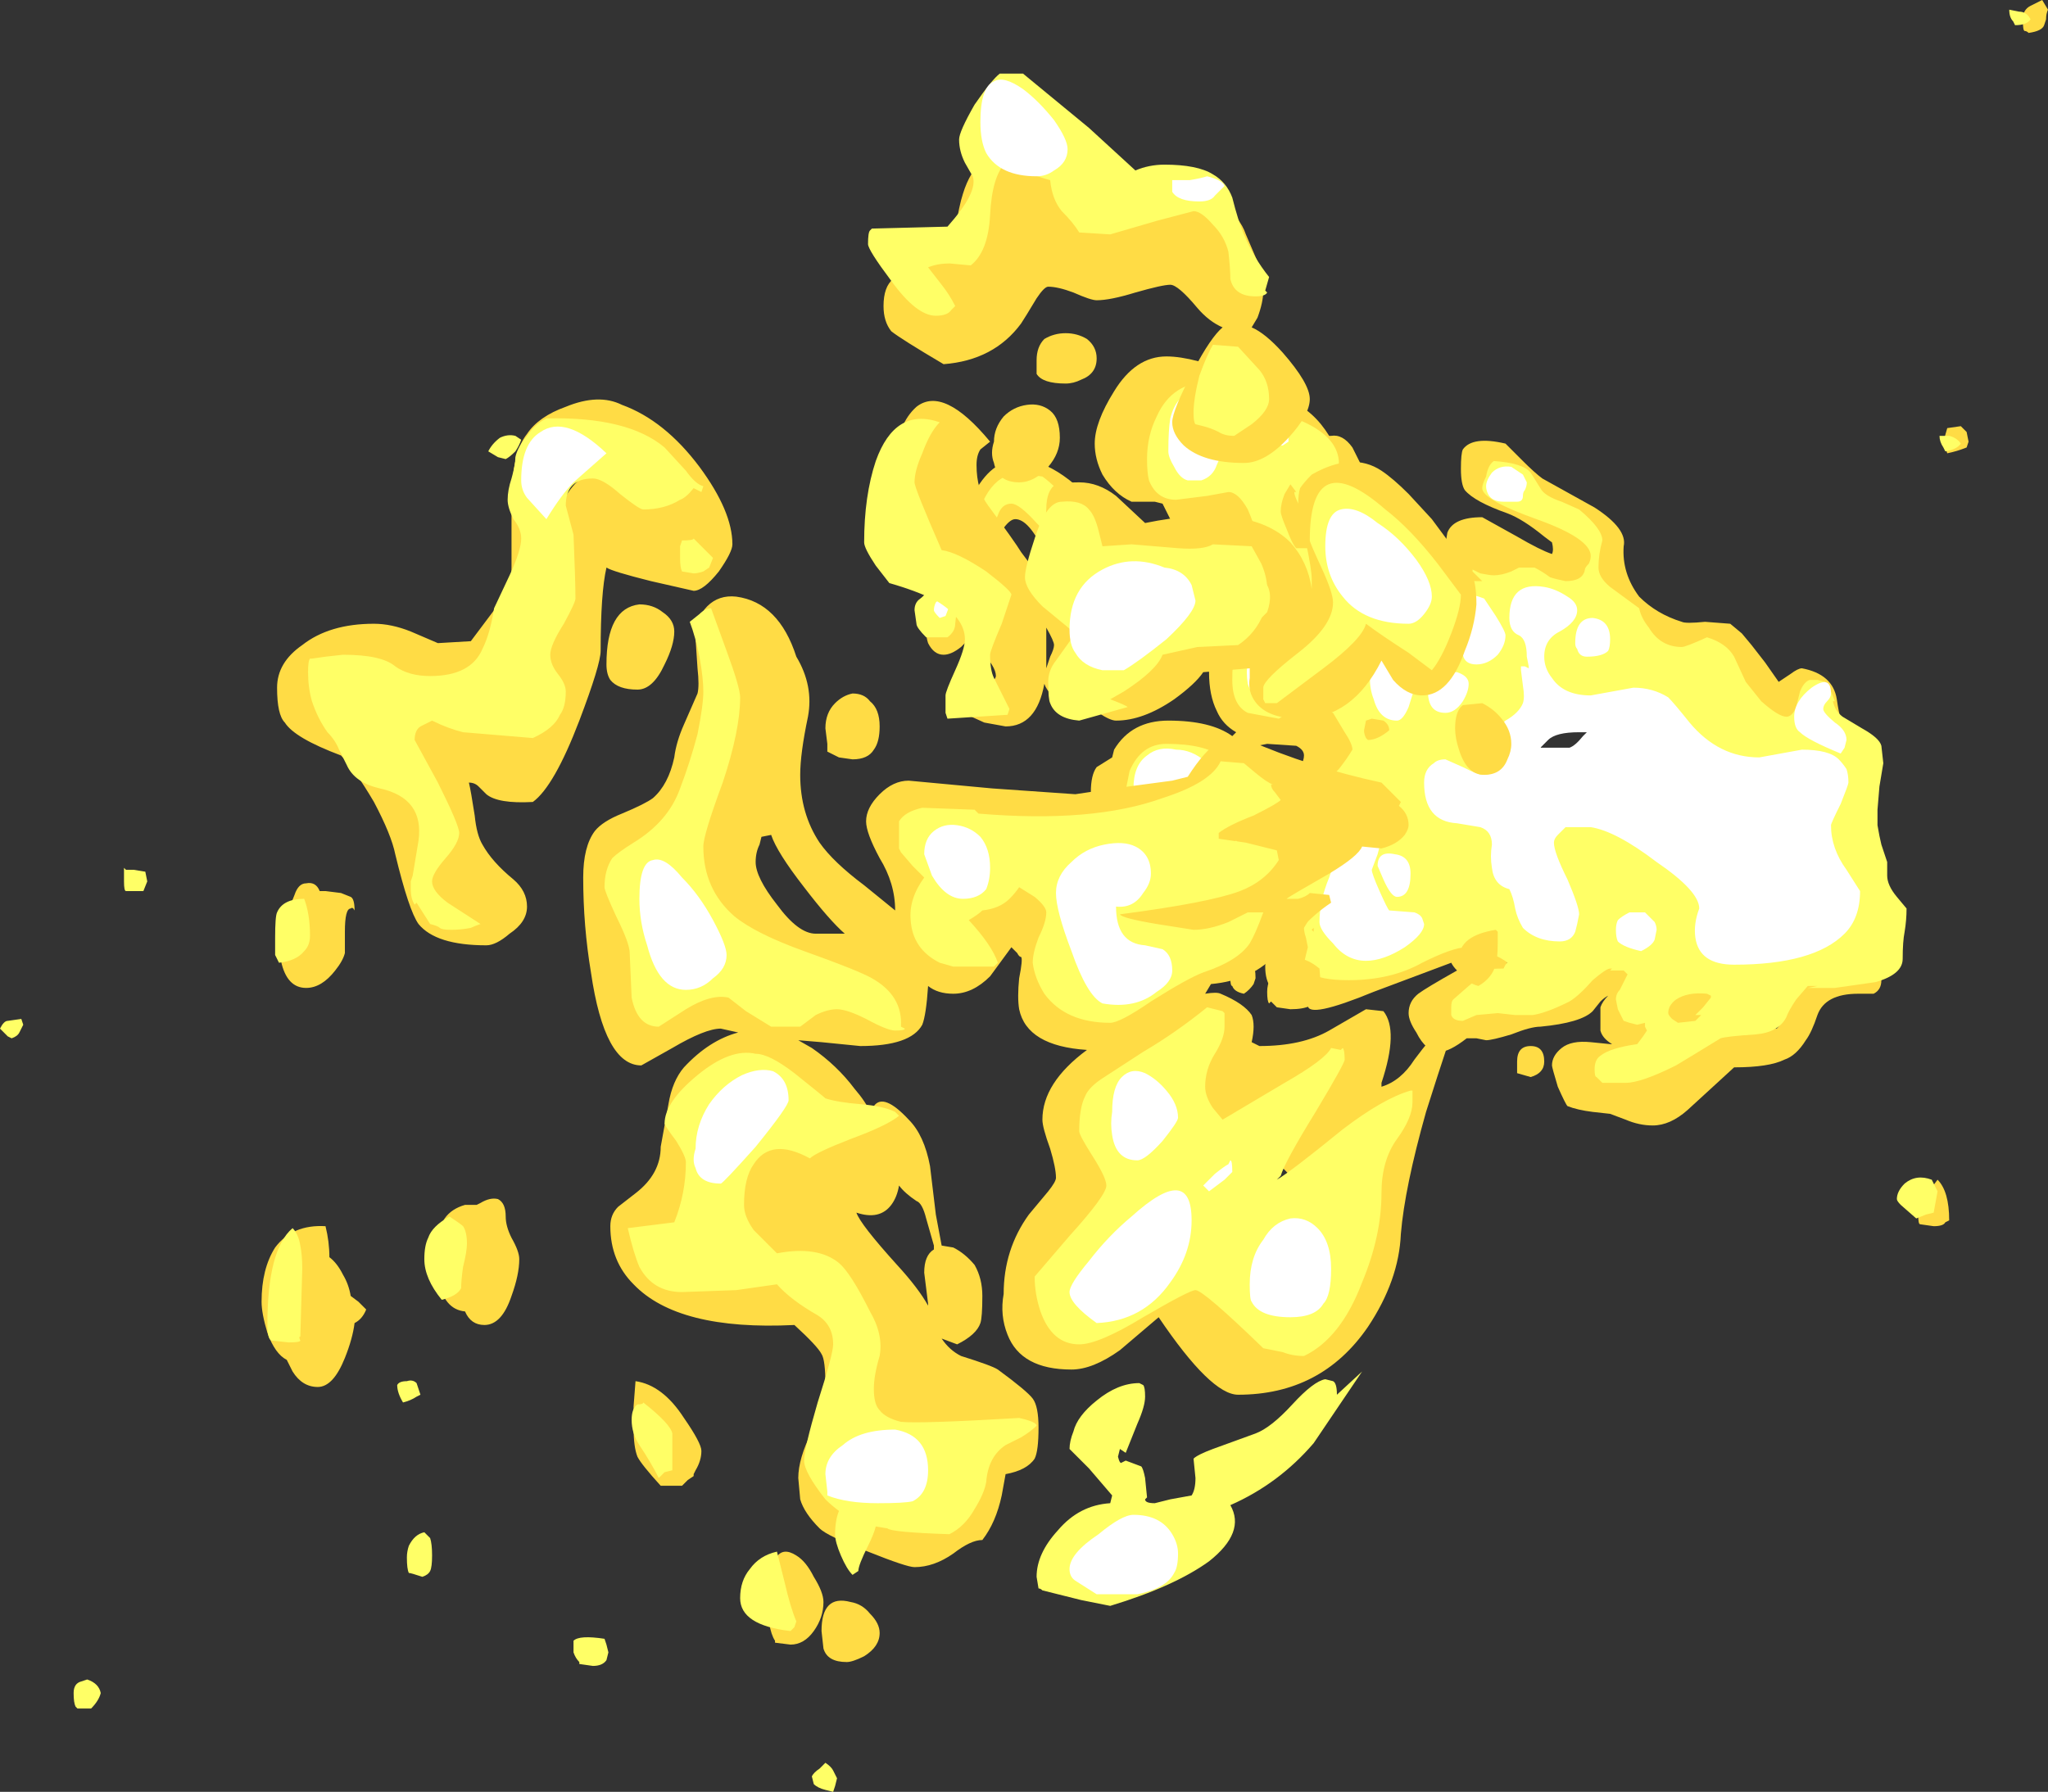 <?xml version="1.0" encoding="UTF-8" standalone="no"?>
<svg xmlns:ffdec="https://www.free-decompiler.com/flash" xmlns:xlink="http://www.w3.org/1999/xlink" ffdec:objectType="shape" height="46.25px" width="52.85px" xmlns="http://www.w3.org/2000/svg">
  <rect width="100%" height="100%" fill="#333333" stroke="none"/>
  <g transform="matrix(1.0, 0.0, 0.0, 1.0, 30.25, 44.6)">
    <path d="M3.75 -33.1 Q3.2 -33.6 2.85 -33.65 2.2 -33.8 1.65 -34.1 0.85 -34.55 0.55 -34.65 L0.5 -34.6 0.5 -32.8 Q1.0 -33.0 1.4 -32.6 L2.1 -31.3 Q2.1 -30.55 1.65 -29.8 1.15 -28.95 0.4 -28.85 L-1.75 -29.3 Q-1.95 -29.55 -1.95 -29.8 L-1.95 -29.95 -2.65 -31.45 Q-2.95 -31.8 -3.45 -32.2 L-3.85 -32.2 -4.25 -32.1 -3.95 -31.95 Q-3.05 -31.95 -2.6 -31.0 L-2.25 -29.75 Q-2.25 -29.55 -2.3 -29.2 L-1.15 -27.65 Q-0.3 -27.65 0.05 -28.15 L0.4 -28.45 Q0.6 -28.6 1.0 -28.6 1.35 -28.6 1.6 -28.5 L1.8 -28.25 Q1.9 -28.1 1.9 -27.9 L1.6 -27.2 2.05 -26.6 3.2 -26.5 4.35 -26.35 Q4.85 -26.1 4.85 -25.35 4.85 -24.95 4.5 -24.5 L2.9 -23.7 Q1.9 -23.7 1.55 -24.05 L1.35 -24.55 Q1.25 -24.7 1.0 -24.9 0.65 -25.1 0.2 -25.2 L-0.9 -24.6 -0.9 -24.2 -0.8 -23.8 -0.75 -23.5 -0.65 -23.2 -0.9 -22.9 Q-1.0 -22.7 -1.25 -22.45 L-2.5 -21.8 Q-3.2 -21.8 -3.7 -22.35 L-4.15 -22.8 -4.55 -23.0 -4.9 -23.1 Q-5.1 -23.1 -5.2 -22.8 L-5.05 -21.95 Q-4.75 -21.6 -4.75 -21.5 -4.7 -21.35 -4.7 -21.05 L-4.1 -21.4 -3.5 -21.4 -2.9 -20.9 Q-2.6 -20.4 -2.4 -20.2 L-1.55 -19.95 Q-1.05 -20.05 -0.6 -20.45 L-0.65 -20.7 Q-0.65 -21.15 -0.15 -21.4 0.0 -21.5 0.1 -21.5 L0.25 -21.85 0.95 -22.25 Q1.45 -22.45 1.6 -22.2 1.8 -21.8 2.0 -21.65 L3.0 -21.65 Q3.55 -21.35 3.75 -21.0 L3.65 -20.35 4.1 -19.6 Q4.65 -19.65 5.6 -20.2 6.5 -20.7 7.2 -20.7 8.0 -20.7 8.4 -20.25 8.65 -20.0 8.65 -19.65 L10.2 -18.95 Q10.9 -19.85 11.55 -19.75 L12.15 -18.9 13.85 -19.45 14.85 -18.0 15.6 -18.05 Q15.75 -18.2 15.85 -18.5 L16.1 -19.1 17.85 -19.75 18.25 -19.55 18.3 -19.3 Q18.3 -19.05 18.1 -18.95 L17.7 -18.95 Q16.85 -18.95 16.65 -18.4 16.5 -17.95 16.35 -17.75 16.1 -17.35 15.8 -17.25 15.4 -17.05 14.5 -17.05 L13.3 -15.95 Q12.85 -15.55 12.4 -15.55 12.05 -15.55 11.7 -15.7 L11.3 -15.85 10.85 -15.9 Q10.45 -15.95 10.2 -16.05 10.15 -16.1 9.95 -16.55 9.8 -17.05 9.8 -17.1 9.8 -17.35 10.05 -17.55 10.3 -17.75 10.8 -17.7 L11.3 -17.65 11.35 -17.65 Q11.1 -17.8 11.05 -18.0 11.05 -18.05 11.05 -18.3 11.05 -18.5 11.05 -18.6 11.1 -18.75 11.25 -18.9 11.15 -18.85 11.05 -18.75 L10.85 -18.5 Q10.55 -18.2 9.5 -18.1 9.25 -18.1 8.75 -17.9 8.25 -17.75 8.1 -17.75 L7.85 -17.8 7.6 -17.8 Q7.15 -17.45 6.9 -17.45 6.55 -17.45 6.3 -17.95 6.1 -18.25 6.1 -18.45 6.1 -18.75 6.35 -18.95 6.55 -19.1 7.35 -19.55 7.25 -19.65 7.2 -19.75 L5.2 -19.0 Q3.5 -18.3 3.5 -18.65 L2.55 -19.1 Q2.4 -19.3 2.4 -19.65 2.4 -19.9 2.6 -20.1 L3.05 -20.85 1.9 -21.0 Q1.35 -21.1 1.0 -21.7 0.65 -20.9 0.2 -20.35 -0.6 -19.25 -1.7 -19.25 L-2.4 -19.55 -2.45 -19.6 -3.3 -20.15 Q-3.5 -20.45 -3.7 -20.85 L-4.15 -20.35 Q-4.4 -20.0 -4.7 -20.0 L-5.45 -20.4 Q-5.55 -20.25 -5.8 -20.25 -6.05 -20.25 -6.3 -20.85 L-6.35 -21.75 Q-6.15 -21.9 -5.9 -21.9 L-5.8 -22.55 -5.75 -23.1 -5.7 -23.3 Q-5.55 -23.85 -4.2 -23.85 -4.05 -23.85 -3.45 -23.2 -2.85 -22.5 -2.45 -22.5 -2.2 -22.5 -1.95 -22.75 L-1.6 -23.15 -1.85 -23.6 Q-2.1 -24.05 -2.1 -24.15 -2.1 -24.6 -1.95 -24.8 L-1.55 -25.05 -1.5 -25.25 Q-1.05 -26.0 -0.1 -26.0 1.0 -26.0 1.55 -25.6 L1.65 -25.7 Q1.3 -25.9 1.15 -26.25 1.05 -26.45 1.0 -26.7 0.95 -26.95 0.95 -27.25 0.95 -27.55 1.0 -27.8 L0.25 -27.25 Q-0.2 -26.8 -1.2 -26.8 -2.7 -26.8 -3.0 -28.1 -3.15 -28.75 -3.0 -29.4 L-3.3 -30.35 Q-3.7 -31.2 -4.05 -31.2 -4.2 -31.2 -4.4 -30.9 L-5.15 -30.85 -5.1 -31.9 Q-4.85 -32.35 -4.55 -32.55 -3.6 -33.1 -2.35 -31.95 -2.2 -31.7 -2.05 -31.3 L-1.8 -30.65 Q-1.6 -30.2 -1.2 -29.9 L-1.05 -29.8 -1.3 -30.1 -1.25 -30.15 Q-1.2 -30.05 -0.95 -29.95 -0.75 -29.85 -0.6 -29.85 L-0.35 -29.9 Q-0.2 -30.2 0.05 -30.4 L0.2 -30.55 0.05 -31.0 -0.25 -31.6 -0.45 -31.65 -1.05 -31.65 Q-1.5 -31.85 -1.8 -32.35 -2.0 -32.75 -2.0 -33.15 -2.0 -33.7 -1.5 -34.5 -0.95 -35.4 -0.15 -35.4 0.55 -35.4 1.75 -34.9 2.35 -34.65 3.05 -34.25 3.65 -34.0 4.05 -33.35 L4.1 -33.35 Q4.4 -33.4 4.65 -33.05 L4.9 -32.55 5.05 -32.0 Q5.05 -31.4 5.3 -31.0 5.65 -30.4 6.6 -30.25 L7.0 -30.25 7.1 -30.85 Q7.25 -31.25 8.0 -31.25 L8.9 -30.75 Q9.5 -30.4 9.8 -30.3 9.85 -30.4 9.8 -30.6 L9.6 -30.75 Q9.05 -31.2 8.65 -31.35 7.8 -31.65 7.55 -31.95 7.45 -32.1 7.45 -32.5 7.45 -32.9 7.5 -33.0 7.75 -33.35 8.6 -33.15 L9.05 -32.7 Q9.35 -32.4 9.55 -32.25 L10.9 -31.5 Q11.75 -30.95 11.65 -30.5 11.6 -29.8 12.05 -29.2 12.5 -28.75 13.15 -28.55 13.25 -28.5 13.75 -28.55 L14.4 -28.5 14.7 -28.25 14.95 -27.95 15.3 -27.5 15.65 -27.0 15.95 -27.2 Q16.15 -27.35 16.25 -27.35 17.05 -27.2 17.15 -26.55 17.2 -26.2 17.25 -26.05 L16.95 -26.2 16.75 -26.5 16.3 -26.3 Q16.2 -25.95 16.0 -25.9 L15.05 -26.2 11.95 -28.35 10.45 -29.15 Q10.2 -29.05 9.45 -28.95 L9.1 -29.3 Q9.1 -29.45 9.2 -29.55 L7.85 -29.35 Q7.7 -29.35 7.6 -29.45 L7.45 -29.55 7.2 -29.5 6.8 -29.45 Q6.1 -29.45 5.45 -29.85 L4.15 -30.55 Q4.0 -30.25 3.6 -30.05 L3.3 -30.05 Q3.15 -30.15 2.8 -30.8 L2.7 -32.2 3.3 -32.25 Q3.65 -32.2 3.85 -32.0 L3.75 -33.05 3.75 -33.1 M3.2 -25.35 L2.45 -25.4 2.2 -25.35 3.05 -24.5 Q3.4 -24.85 3.4 -25.1 3.4 -25.25 3.2 -25.35 M1.5 -19.35 L1.85 -19.85 Q2.15 -19.9 2.15 -19.35 L2.1 -19.2 Q2.0 -19.05 1.85 -18.95 1.6 -19.0 1.55 -19.15 1.5 -19.15 1.5 -19.35 M9.25 -16.8 L8.9 -16.9 8.9 -17.2 Q8.9 -17.6 9.25 -17.6 9.6 -17.6 9.6 -17.2 9.6 -16.9 9.25 -16.8 M-6.15 -28.85 Q-5.9 -29.2 -5.55 -29.35 L-6.1 -30.3 Q-5.55 -30.65 -5.2 -30.2 -4.9 -29.8 -4.9 -29.4 L-4.85 -28.5 -5.45 -27.9 Q-5.7 -27.7 -5.9 -27.7 -6.15 -27.7 -6.3 -28.0 -6.35 -28.15 -6.35 -28.3 -6.35 -28.55 -6.15 -28.85 M-4.9 -29.1 Q-4.9 -29.45 -4.8 -29.55 -4.65 -29.85 -4.1 -29.75 -3.6 -29.5 -3.45 -29.3 -3.35 -29.15 -3.35 -28.8 L-4.25 -28.1 Q-4.6 -28.25 -4.8 -28.55 L-4.9 -29.1 M-5.2 -21.1 L-5.35 -21.35 -5.3 -21.05 -5.2 -21.1" fill="#ffdc45" fill-rule="evenodd" stroke="none"/>
    <path d="M3.05 -32.1 L2.9 -31.85 Q2.8 -31.6 2.8 -31.4 2.8 -31.3 2.95 -30.95 3.1 -30.55 3.2 -30.45 L3.55 -30.45 3.65 -30.55 3.75 -30.7 3.45 -31.25 Q3.15 -31.75 3.15 -31.9 L3.2 -31.9 3.05 -32.1 M4.25 -32.1 L4.2 -31.55 Q4.2 -31.0 5.3 -30.3 6.55 -29.6 7.9 -29.6 L8.0 -29.6 7.75 -29.85 7.75 -29.9 7.95 -29.8 Q8.2 -29.75 8.3 -29.75 8.5 -29.75 8.75 -29.85 L8.95 -29.95 9.35 -29.95 Q9.55 -29.85 9.75 -29.7 9.9 -29.65 10.15 -29.6 10.6 -29.6 10.65 -29.9 10.65 -29.95 10.75 -30.05 10.8 -30.15 10.8 -30.25 10.8 -30.7 9.4 -31.2 8.0 -31.7 8.0 -32.0 8.0 -32.1 8.1 -32.3 8.15 -32.6 8.3 -32.7 9.05 -32.65 9.25 -32.4 L9.5 -32.0 Q9.6 -31.8 10.05 -31.65 L10.5 -31.45 Q11.1 -30.95 11.1 -30.65 11.0 -30.3 11.0 -29.95 11.0 -29.7 11.3 -29.45 L12.05 -28.9 Q12.1 -28.65 12.3 -28.4 12.6 -27.9 13.15 -27.9 13.25 -27.9 13.8 -28.15 14.3 -28.0 14.5 -27.65 L14.8 -27.0 15.2 -26.5 Q15.65 -26.1 15.85 -26.1 16.0 -26.1 16.1 -26.35 L16.2 -26.75 Q16.3 -27.0 16.45 -27.05 L16.65 -27.05 16.85 -27.0 17.0 -26.75 17.1 -26.5 17.05 -26.5 Q17.1 -26.25 17.3 -26.1 L17.8 -25.8 Q18.25 -25.55 18.3 -25.35 L18.35 -24.9 18.25 -24.3 18.2 -23.7 Q18.2 -23.55 18.2 -23.3 18.25 -23.0 18.3 -22.8 L18.45 -22.35 18.45 -22.0 Q18.45 -21.75 18.7 -21.45 L18.95 -21.15 Q18.95 -20.85 18.9 -20.55 18.85 -20.3 18.85 -19.85 18.85 -19.45 18.15 -19.25 L17.1 -19.1 16.4 -19.1 16.65 -19.15 16.4 -19.15 16.1 -18.8 Q15.9 -18.5 15.85 -18.35 15.65 -17.95 15.05 -17.9 14.3 -17.85 14.15 -17.8 13.5 -17.4 13.0 -17.1 12.1 -16.65 11.7 -16.65 L11.1 -16.65 10.95 -16.8 Q10.9 -16.8 10.9 -17.0 10.9 -17.25 11.05 -17.35 11.3 -17.55 12.0 -17.65 L12.15 -17.85 12.25 -18.0 12.2 -18.1 12.2 -18.2 12.0 -18.15 11.8 -18.2 11.65 -18.25 11.5 -18.55 11.45 -18.8 Q11.45 -18.95 11.55 -19.05 L11.75 -19.45 11.65 -19.55 11.3 -19.55 11.35 -19.6 11.3 -19.6 Q11.2 -19.6 10.85 -19.3 10.5 -18.9 10.25 -18.75 9.65 -18.45 9.3 -18.4 L8.85 -18.4 8.4 -18.45 7.85 -18.4 7.5 -18.25 Q7.25 -18.25 7.2 -18.4 7.2 -18.45 7.2 -18.6 7.2 -18.75 7.25 -18.8 L7.65 -19.15 Q7.85 -19.3 7.9 -19.5 8.0 -19.6 8.55 -19.6 L8.6 -19.7 8.65 -19.75 Q8.55 -19.85 8.2 -20.0 L7.6 -20.15 Q7.25 -20.15 6.45 -19.75 5.65 -19.3 4.55 -19.3 3.8 -19.3 3.55 -19.5 L3.4 -19.7 Q3.4 -19.75 3.45 -19.95 L3.5 -20.15 3.45 -20.4 Q3.4 -20.55 3.4 -20.65 L3.55 -20.9 3.6 -20.9 2.2 -21.3 Q1.8 -21.3 1.55 -21.7 L0.25 -21.7 Q-0.05 -21.4 -0.15 -21.05 -0.3 -20.65 -0.6 -20.35 -1.0 -19.9 -1.45 -19.9 -2.3 -19.9 -2.7 -20.25 L-2.95 -20.7 Q-3.05 -20.9 -3.3 -21.05 L-4.35 -20.6 Q-4.45 -20.1 -4.85 -20.1 L-5.25 -20.4 Q-5.25 -20.65 -5.15 -20.9 -5.0 -21.1 -5.0 -21.65 L-5.3 -21.95 -5.65 -22.45 Q-5.65 -23.65 -4.95 -23.65 L-4.6 -23.65 -3.75 -22.9 -2.8 -22.15 Q-2.55 -22.1 -1.8 -22.6 -1.1 -23.15 -1.1 -23.35 L-1.15 -23.65 Q-1.25 -23.85 -1.25 -23.95 L-1.1 -24.7 Q-0.8 -25.4 -0.15 -25.4 0.85 -25.4 1.3 -25.05 1.9 -24.5 2.55 -24.05 3.45 -23.85 4.3 -24.75 4.5 -25.0 4.65 -25.25 4.65 -25.4 4.45 -25.7 L4.15 -26.2 3.8 -26.3 3.0 -26.2 2.75 -26.05 1.95 -26.2 Q1.55 -26.4 1.55 -27.05 1.55 -27.4 1.6 -27.95 L0.3 -27.95 Q-0.4 -27.5 -1.5 -27.5 L-2.25 -27.95 Q-2.7 -28.3 -2.7 -28.45 -2.7 -28.7 -2.6 -28.95 L-3.0 -30.45 Q-3.05 -30.65 -3.5 -31.1 -3.95 -31.6 -4.15 -31.6 -4.4 -31.6 -4.5 -31.3 -4.6 -31.1 -4.6 -30.95 L-5.0 -31.25 Q-5.0 -31.5 -4.75 -31.9 -4.45 -32.35 -4.05 -32.35 L-3.7 -32.35 -3.35 -32.3 Q-3.0 -32.05 -2.6 -31.55 L-1.7 -30.15 Q-1.4 -29.85 -1.2 -29.75 L0.2 -29.25 Q0.75 -29.25 1.45 -29.95 2.1 -30.65 1.95 -30.95 L2.15 -30.9 Q2.1 -31.1 1.95 -31.45 1.7 -31.9 1.45 -31.9 L0.9 -31.8 0.1 -31.7 Q-0.4 -31.7 -0.6 -32.2 -0.65 -32.4 -0.65 -32.75 -0.65 -33.35 -0.4 -33.85 0.0 -34.75 1.0 -34.75 L2.1 -34.25 Q2.75 -33.75 3.3 -33.75 4.25 -33.35 4.3 -32.7 4.3 -32.45 4.25 -32.1 M12.9 -18.3 L13.05 -18.2 13.5 -18.25 13.65 -18.4 13.5 -18.4 13.7 -18.6 13.9 -18.85 13.9 -18.9 13.8 -18.95 Q13.3 -19.0 13.0 -18.8 12.8 -18.65 12.8 -18.45 12.8 -18.4 12.9 -18.3 M9.55 -25.25 L10.3 -25.2 10.85 -25.7 10.1 -25.75 9.45 -25.4 9.55 -25.25 M3.65 -20.65 L3.6 -20.6 3.65 -20.55 3.65 -20.65 M-5.95 -30.45 L-5.75 -30.45 -5.45 -30.25 -5.15 -30.0 -5.55 -28.95 -5.6 -28.5 Q-5.6 -28.3 -5.8 -28.15 L-6.35 -28.15 Q-6.6 -28.4 -6.6 -28.5 L-6.65 -28.85 Q-6.65 -29.05 -6.5 -29.15 -6.3 -29.3 -6.3 -29.5 L-5.95 -30.45 M-4.65 -28.6 Q-4.75 -28.8 -4.65 -28.9 L-4.9 -29.2 Q-4.9 -29.9 -4.2 -29.5 L-3.7 -28.35 -4.4 -28.3 Q-4.55 -28.4 -4.65 -28.6 M-6.0 -21.6 L-6.0 -21.65 -5.9 -21.65 -5.65 -21.45 -5.75 -20.6 -6.1 -20.6 -6.0 -21.6" fill="#ffff66" fill-rule="evenodd" stroke="none"/>
    <path d="M3.0 -33.2 L2.85 -33.1 2.45 -33.15 1.45 -33.05 Q1.3 -32.95 1.15 -32.6 1.05 -32.3 0.75 -32.2 L0.4 -32.2 Q0.2 -32.25 0.05 -32.55 -0.1 -32.8 -0.1 -32.95 -0.1 -33.5 -0.05 -33.8 0.1 -34.4 0.55 -34.5 0.9 -34.5 1.45 -34.35 L2.3 -34.05 2.8 -33.75 3.0 -33.4 Q3.0 -33.25 3.0 -33.2 M4.65 -29.8 L4.45 -29.2 Q4.25 -28.7 4.1 -28.55 L3.3 -28.0 Q2.85 -27.7 2.85 -27.4 L3.0 -27.0 3.2 -26.55 2.7 -26.45 Q2.1 -26.45 1.95 -26.95 1.9 -27.25 1.95 -27.55 L3.15 -28.9 Q3.55 -28.95 3.65 -29.5 L3.65 -29.2 4.1 -29.55 4.6 -29.9 4.65 -29.8 M9.05 -32.35 L9.15 -32.15 Q9.15 -32.05 9.1 -31.95 9.05 -31.9 9.05 -31.8 9.05 -31.65 8.9 -31.65 L8.55 -31.65 Q8.25 -31.65 8.15 -31.85 8.1 -31.95 8.1 -32.05 8.1 -32.2 8.25 -32.4 8.45 -32.6 8.75 -32.55 L9.05 -32.35 M6.9 -29.3 Q7.55 -29.35 8.05 -29.15 L8.35 -28.7 Q8.6 -28.3 8.6 -28.2 8.6 -27.95 8.4 -27.7 8.15 -27.45 7.85 -27.45 7.55 -27.45 7.5 -27.7 L7.35 -28.1 Q6.75 -28.3 6.35 -27.15 L6.1 -26.35 Q5.95 -26.0 5.8 -26.0 5.35 -26.0 5.2 -26.55 5.1 -26.8 5.1 -27.1 L5.35 -28.0 6.15 -29.05 Q6.3 -29.25 6.9 -29.3 M10.0 -28.3 Q9.6 -28.1 9.6 -27.65 9.6 -27.35 9.8 -27.1 10.1 -26.65 10.8 -26.65 L11.9 -26.85 Q12.4 -26.85 12.8 -26.6 12.95 -26.45 13.35 -25.95 14.1 -25.05 15.15 -25.05 L16.25 -25.25 Q16.95 -25.25 17.2 -25.0 17.3 -24.9 17.4 -24.75 17.45 -24.6 17.45 -24.4 17.45 -24.35 17.25 -23.85 17.0 -23.35 17.0 -23.3 17.0 -22.7 17.4 -22.15 L17.75 -21.6 Q17.75 -20.9 17.35 -20.5 16.55 -19.7 14.5 -19.7 13.6 -19.7 13.5 -20.4 13.45 -20.75 13.6 -21.15 13.6 -21.6 12.5 -22.35 11.45 -23.15 10.8 -23.25 L10.15 -23.25 9.95 -23.05 Q9.85 -22.95 9.85 -22.85 9.85 -22.6 10.2 -21.9 10.5 -21.2 10.5 -21.0 L10.45 -20.75 10.4 -20.55 Q10.3 -20.3 10.0 -20.3 9.4 -20.3 9.05 -20.65 8.9 -20.9 8.85 -21.15 8.8 -21.45 8.7 -21.65 8.3 -21.75 8.25 -22.2 8.2 -22.5 8.25 -22.8 8.25 -23.15 7.95 -23.25 L7.35 -23.35 Q6.5 -23.4 6.5 -24.4 6.5 -24.75 6.75 -24.9 6.85 -25.0 7.05 -25.0 L7.5 -24.8 Q7.9 -24.6 8.0 -24.6 8.4 -24.6 8.55 -24.95 L8.35 -25.55 Q8.35 -25.8 8.6 -26.0 8.95 -26.2 9.05 -26.45 9.1 -26.6 9.05 -26.9 L9.0 -27.3 Q9.0 -27.5 9.0 -27.4 L9.1 -27.4 9.2 -27.35 9.2 -27.4 9.15 -27.65 Q9.15 -28.1 8.95 -28.2 8.7 -28.3 8.7 -28.65 8.7 -29.6 9.6 -29.45 9.9 -29.4 10.2 -29.2 10.45 -29.05 10.45 -28.85 10.45 -28.55 10.0 -28.3 M17.0 -26.7 Q17.0 -26.6 16.9 -26.5 16.8 -26.4 16.8 -26.3 16.8 -26.2 17.1 -25.95 17.4 -25.75 17.4 -25.5 L17.35 -25.3 17.25 -25.15 Q16.4 -25.5 16.2 -25.7 16.05 -25.8 16.05 -26.1 16.05 -26.5 16.5 -26.85 17.0 -27.2 17.0 -26.7 M12.2 -21.05 L12.45 -20.8 Q12.5 -20.7 12.5 -20.6 L12.45 -20.35 Q12.4 -20.2 12.1 -20.05 11.65 -20.15 11.5 -20.3 11.45 -20.4 11.45 -20.6 11.45 -20.75 11.5 -20.85 11.6 -20.95 11.8 -21.05 L12.2 -21.05 M11.25 -27.8 Q11.1 -27.65 10.7 -27.65 10.5 -27.65 10.45 -27.85 10.4 -27.9 10.4 -28.0 10.4 -28.65 10.85 -28.65 11.3 -28.6 11.3 -28.1 11.3 -27.9 11.25 -27.8 M9.5 -25.3 L10.25 -25.3 Q10.4 -25.35 10.6 -25.6 L10.7 -25.7 10.5 -25.7 Q9.9 -25.7 9.7 -25.5 9.6 -25.4 9.5 -25.3 M7.65 -26.95 Q7.65 -26.75 7.5 -26.5 7.3 -26.2 7.05 -26.2 6.6 -26.2 6.6 -26.75 L7.15 -27.25 7.35 -27.25 Q7.65 -27.15 7.65 -26.95 M0.85 -24.95 Q1.2 -24.7 1.3 -24.35 L0.8 -24.4 0.6 -24.4 0.35 -24.15 0.75 -22.6 Q-0.25 -22.6 -0.7 -23.35 -1.0 -23.8 -1.0 -24.25 -1.0 -24.85 -0.65 -25.1 -0.35 -25.35 0.1 -25.25 0.5 -25.25 0.85 -24.95 M2.05 -23.4 L1.85 -23.35 Q1.5 -23.35 1.4 -23.6 L2.15 -23.6 Q2.15 -23.5 2.05 -23.4 M5.4 -23.1 Q5.4 -22.9 5.3 -22.55 L5.15 -22.15 Q5.15 -22.05 5.35 -21.6 5.55 -21.15 5.6 -21.1 L6.25 -21.05 Q6.4 -21.0 6.45 -20.9 L6.5 -20.75 Q6.5 -20.5 6.0 -20.15 5.45 -19.8 5.0 -19.8 4.5 -19.8 4.15 -20.25 3.8 -20.6 3.8 -20.8 3.8 -21.35 4.05 -21.95 L4.25 -22.55 5.4 -23.1 M5.75 -22.55 Q6.15 -22.5 6.15 -22.05 6.15 -21.45 5.8 -21.45 5.65 -21.45 5.45 -21.9 L5.3 -22.25 Q5.3 -22.65 5.75 -22.55 M-6.0 -28.65 Q-6.15 -28.8 -6.15 -28.85 -6.15 -28.95 -6.1 -29.05 -6.05 -29.1 -5.9 -29.2 L-5.6 -29.35 -5.85 -28.7 -6.0 -28.65 M-4.65 -28.75 L-4.4 -29.15 Q-4.05 -29.15 -4.05 -28.9 L-4.35 -28.6 Q-4.55 -28.6 -4.65 -28.75 M-2.25 -30.35 L-2.0 -30.05 -1.9 -29.75 -2.4 -28.7 Q-2.45 -29.05 -2.4 -29.4 L-2.25 -30.35 M-4.9 -23.55 Q-4.5 -23.35 -4.5 -22.85 L-4.4 -22.05 -4.55 -21.85 -5.0 -21.95 -5.55 -22.9 Q-5.55 -23.0 -5.4 -23.25 -5.25 -23.55 -5.1 -23.55 L-4.9 -23.55 M-0.55 -21.5 L-0.65 -21.15 Q-0.8 -21.05 -1.0 -21.05 L-1.15 -21.05 -1.2 -21.2 Q-1.2 -21.4 -1.05 -21.5 -0.85 -21.65 -0.6 -21.55 L-0.55 -21.5 M-2.25 -21.95 L-1.55 -21.0 Q-1.55 -20.95 -1.4 -20.85 L-1.25 -20.65 Q-1.25 -20.55 -1.5 -20.4 L-2.25 -21.95" fill="#ffffff" fill-rule="evenodd" stroke="none"/>
    <path d="M22.6 -44.35 Q22.55 -44.25 22.55 -44.1 L22.5 -43.95 Q22.45 -43.8 22.1 -43.75 22.05 -43.8 22.0 -43.8 21.95 -43.8 21.95 -44.1 21.95 -44.35 22.15 -44.45 L22.45 -44.6 22.6 -44.35 M2.2 -37.85 Q2.35 -37.35 2.35 -37.1 2.35 -36.8 2.2 -36.4 L2.05 -36.15 Q2.4 -36.0 2.85 -35.5 3.55 -34.7 3.55 -34.3 3.55 -33.9 3.0 -33.3 2.4 -32.65 1.85 -32.65 0.8 -32.65 0.3 -33.1 0.0 -33.4 0.0 -33.7 0.0 -34.0 0.55 -35.05 1.0 -35.9 1.3 -36.15 0.95 -36.3 0.65 -36.65 0.15 -37.25 -0.05 -37.25 -0.25 -37.25 -0.95 -37.05 -1.6 -36.85 -1.95 -36.85 -2.1 -36.85 -2.55 -37.05 -2.95 -37.2 -3.2 -37.2 -3.3 -37.2 -3.5 -36.9 -3.8 -36.4 -3.9 -36.25 -4.6 -35.3 -5.9 -35.2 -7.0 -35.85 -7.25 -36.05 -7.45 -36.3 -7.45 -36.7 -7.45 -37.2 -7.2 -37.4 L-5.6 -38.65 Q-5.5 -39.3 -5.4 -39.6 -5.05 -40.75 -3.95 -40.85 -3.4 -40.7 -2.9 -40.1 L-0.2 -39.8 Q0.6 -39.85 1.25 -39.35 1.75 -39.0 1.9 -38.55 L2.2 -37.85 M5.4 -32.45 Q5.7 -32.25 6.1 -31.85 L6.7 -31.2 7.7 -29.85 Q7.85 -29.6 7.85 -29.0 7.8 -28.4 7.55 -27.8 7.15 -26.65 6.45 -26.65 6.05 -26.65 5.7 -27.05 L5.4 -27.55 Q4.65 -26.05 3.3 -26.05 2.4 -26.05 2.1 -26.55 1.95 -26.8 2.0 -27.1 L2.0 -27.35 0.8 -27.25 Q0.6 -26.95 0.05 -26.55 -0.75 -26.0 -1.45 -26.0 -1.6 -26.0 -1.9 -26.2 L-1.45 -27.25 Q-0.7 -27.65 -0.55 -27.85 L0.0 -28.55 1.9 -28.55 Q2.2 -28.55 2.3 -28.65 L2.45 -28.8 Q2.8 -29.8 1.5 -29.95 0.8 -30.05 -1.0 -29.95 -1.5 -29.95 -1.65 -30.15 L-2.8 -29.65 Q-2.8 -29.4 -2.55 -28.85 L-2.3 -27.95 Q-2.3 -27.75 -2.45 -27.25 L-2.7 -26.35 Q-3.2 -26.65 -3.3 -26.95 -3.5 -25.85 -4.3 -25.85 L-4.85 -25.95 -5.4 -26.2 -4.95 -26.7 Q-4.55 -27.05 -4.55 -27.15 -4.55 -27.4 -4.95 -27.8 L-7.1 -32.8 Q-7.1 -33.65 -6.6 -34.1 -5.9 -34.65 -4.7 -33.2 L-4.95 -33.0 Q-5.05 -32.85 -5.05 -32.6 -5.05 -31.95 -4.75 -31.55 -4.05 -30.6 -3.9 -30.35 L-3.6 -29.95 -3.45 -30.6 Q-3.25 -31.25 -3.25 -31.45 -3.25 -31.95 -3.0 -32.1 -2.8 -32.15 -2.4 -32.15 -1.9 -32.15 -1.45 -31.8 L-0.7 -31.1 Q2.0 -31.65 3.05 -30.6 3.5 -30.1 3.6 -29.4 L3.6 -29.65 Q3.6 -29.9 3.45 -30.6 3.25 -31.3 3.25 -31.55 3.25 -31.85 3.3 -32.0 3.4 -32.15 3.6 -32.35 4.65 -32.95 5.4 -32.45 M5.1 -29.05 L6.35 -28.7 6.45 -28.65 Q6.5 -28.65 6.5 -28.95 L5.1 -29.05 M20.55 -33.2 L20.5 -33.05 Q20.25 -32.95 20.0 -32.9 L19.9 -33.2 20.0 -33.55 20.35 -33.6 20.5 -33.45 20.55 -33.2 M7.3 -25.8 Q7.3 -26.25 7.5 -26.4 L8.0 -26.45 Q8.3 -26.3 8.5 -26.05 8.75 -25.75 8.75 -25.4 8.75 -25.2 8.65 -25.0 8.5 -24.6 8.05 -24.6 7.6 -24.6 7.4 -25.25 7.3 -25.55 7.3 -25.8 M6.1 -23.3 Q6.1 -23.2 6.0 -23.05 5.8 -22.8 5.4 -22.7 L4.9 -22.75 Q4.8 -22.5 4.05 -22.05 3.0 -21.45 2.95 -21.4 L3.25 -21.4 Q3.45 -21.45 3.55 -21.55 L4.05 -21.5 4.1 -21.3 Q3.65 -21.0 3.3 -20.6 L2.7 -20.0 Q2.1 -19.3 1.0 -19.2 L0.85 -18.95 Q1.15 -19.0 1.25 -18.95 1.85 -18.7 2.05 -18.4 2.15 -18.15 2.05 -17.7 L2.25 -17.6 Q3.35 -17.6 4.05 -18.0 L5.0 -18.55 5.45 -18.5 Q5.85 -18.0 5.4 -16.65 L5.4 -16.55 Q5.9 -16.7 6.25 -17.25 6.7 -17.85 6.8 -17.9 L7.05 -17.9 Q7.1 -17.85 7.1 -17.6 6.85 -16.85 6.55 -15.9 6.0 -13.95 5.9 -12.75 5.85 -11.55 5.05 -10.35 3.85 -8.6 1.7 -8.6 1.0 -8.6 -0.35 -10.6 L-1.35 -9.75 Q-2.05 -9.25 -2.6 -9.25 -3.9 -9.25 -4.25 -10.15 -4.45 -10.65 -4.35 -11.2 -4.35 -12.35 -3.7 -13.25 L-3.2 -13.85 Q-3.0 -14.1 -3.0 -14.2 -3.0 -14.45 -3.15 -14.95 -3.35 -15.5 -3.35 -15.7 -3.35 -16.65 -2.2 -17.5 -3.75 -17.6 -3.95 -18.55 -4.0 -18.85 -3.95 -19.35 -3.85 -19.85 -3.9 -19.9 -3.95 -19.9 -4.0 -20.0 L-4.15 -20.15 -4.7 -19.4 Q-5.15 -18.95 -5.65 -18.95 -6.05 -18.95 -6.3 -19.15 -6.35 -18.4 -6.45 -18.15 -6.75 -17.6 -8.05 -17.6 L-9.05 -17.7 -9.65 -17.75 -9.3 -17.55 Q-8.65 -17.1 -8.2 -16.5 -7.9 -16.15 -7.8 -15.9 L-7.7 -16.05 Q-7.45 -16.4 -6.8 -15.7 -6.4 -15.3 -6.25 -14.5 L-6.1 -13.25 -5.95 -12.45 -5.65 -12.4 Q-5.35 -12.25 -5.1 -11.95 -4.9 -11.6 -4.9 -11.15 -4.9 -10.6 -4.95 -10.45 -5.05 -10.15 -5.55 -9.9 L-5.95 -10.05 Q-5.75 -9.75 -5.45 -9.6 -4.65 -9.35 -4.5 -9.25 -3.75 -8.7 -3.6 -8.5 -3.45 -8.3 -3.45 -7.75 -3.45 -7.15 -3.55 -6.95 -3.75 -6.65 -4.3 -6.55 L-4.4 -6.0 Q-4.55 -5.3 -4.9 -4.85 -5.2 -4.85 -5.65 -4.5 -6.15 -4.15 -6.65 -4.15 -6.85 -4.15 -7.85 -4.55 -8.9 -4.95 -9.1 -5.15 -9.5 -5.55 -9.6 -5.9 L-9.65 -6.45 Q-9.65 -6.95 -9.3 -7.65 L-8.95 -8.85 Q-8.95 -9.5 -9.05 -9.65 -9.15 -9.85 -9.75 -10.4 -12.75 -10.25 -13.9 -11.45 -14.5 -12.05 -14.5 -12.95 -14.5 -13.25 -14.3 -13.45 L-13.85 -13.8 Q-13.2 -14.3 -13.2 -15.0 L-13.0 -16.1 Q-12.9 -16.7 -12.6 -17.05 -11.95 -17.75 -11.2 -17.95 L-11.65 -18.05 Q-12.05 -18.05 -12.9 -17.55 L-13.7 -17.1 Q-14.65 -17.1 -15.0 -19.5 -15.2 -20.7 -15.2 -21.95 -15.2 -22.75 -14.9 -23.15 -14.7 -23.4 -14.2 -23.6 -13.6 -23.85 -13.4 -24.0 -13.0 -24.35 -12.85 -25.05 -12.8 -25.45 -12.6 -25.9 L-12.25 -26.7 Q-12.2 -26.9 -12.25 -27.35 L-12.3 -28.1 Q-12.3 -28.65 -12.0 -28.95 -11.7 -29.25 -11.25 -29.2 -10.15 -29.05 -9.7 -27.65 -9.25 -26.9 -9.4 -26.1 -9.6 -25.15 -9.6 -24.6 -9.6 -23.6 -9.1 -22.85 -8.75 -22.35 -7.95 -21.75 L-7.15 -21.1 Q-7.15 -21.8 -7.55 -22.45 -7.9 -23.1 -7.9 -23.4 -7.9 -23.75 -7.55 -24.1 -7.2 -24.45 -6.8 -24.45 L-4.65 -24.25 -2.5 -24.1 -1.5 -24.25 0.0 -24.45 0.4 -24.55 Q0.85 -25.25 1.2 -25.45 1.5 -25.65 1.95 -25.5 3.55 -24.8 5.4 -24.4 L5.9 -23.9 5.85 -23.8 Q6.1 -23.6 6.1 -23.3 M5.0 -25.55 Q4.95 -25.65 4.95 -25.75 L5.0 -26.0 5.15 -26.05 5.45 -26.0 Q5.6 -25.9 5.6 -25.75 5.3 -25.5 5.05 -25.5 L5.0 -25.55 M1.3 -22.3 L1.95 -22.55 1.65 -22.9 Q1.1 -22.65 0.95 -22.25 L1.3 -22.3 M3.7 -23.95 L3.7 -23.95 M3.8 -18.9 Q3.7 -18.55 3.05 -18.55 L2.7 -18.6 2.55 -18.75 2.5 -18.7 Q2.45 -18.75 2.45 -19.0 2.45 -19.35 2.75 -19.65 3.2 -20.1 3.8 -19.6 3.85 -19.1 3.8 -18.9 M0.3 -17.3 Q0.1 -17.15 -1.0 -16.5 -1.85 -16.0 -2.0 -15.7 L-1.45 -14.35 -1.75 -13.3 -3.0 -10.7 -2.55 -10.6 Q-2.15 -10.6 -1.7 -11.1 L-0.7 -11.85 0.6 -11.7 1.7 -11.35 2.85 -10.15 Q4.15 -10.15 4.7 -12.0 L3.05 -14.25 Q2.6 -14.7 2.6 -14.8 L1.05 -15.6 0.3 -17.3 M8.4 -20.55 L8.4 -20.25 Q8.4 -19.9 8.35 -19.7 8.25 -19.35 7.9 -19.15 7.55 -19.25 7.45 -19.5 7.4 -19.6 7.4 -19.85 7.4 -20.45 8.35 -20.6 L8.4 -20.55 M19.35 -13.05 L19.3 -13.0 Q19.25 -13.0 19.25 -13.25 L19.45 -13.75 19.75 -14.15 Q20.05 -13.85 20.05 -13.1 L19.95 -13.05 Q19.9 -12.95 19.65 -12.95 L19.3 -13.0 19.35 -13.05 M-19.65 -28.3 L-18.95 -28.0 -18.1 -28.05 -17.5 -28.85 Q-17.05 -29.4 -17.05 -29.95 L-17.05 -31.6 Q-17.05 -32.9 -16.65 -33.4 -16.35 -33.85 -15.65 -34.1 -14.8 -34.45 -14.2 -34.15 -13.1 -33.75 -12.2 -32.55 -11.35 -31.4 -11.35 -30.55 -11.35 -30.35 -11.7 -29.85 -12.1 -29.35 -12.35 -29.35 L-13.45 -29.6 Q-14.45 -29.85 -14.6 -29.95 -14.75 -29.3 -14.75 -27.8 -14.75 -27.45 -15.3 -26.0 -15.95 -24.3 -16.5 -23.9 -17.4 -23.85 -17.7 -24.1 L-17.9 -24.3 Q-18.0 -24.4 -18.15 -24.4 -18.1 -24.2 -18.0 -23.55 -17.95 -23.05 -17.8 -22.8 -17.55 -22.35 -17.0 -21.9 -16.65 -21.6 -16.65 -21.2 -16.65 -20.8 -17.1 -20.5 -17.45 -20.2 -17.7 -20.2 -19.0 -20.2 -19.45 -20.75 -19.7 -21.1 -20.05 -22.55 -20.15 -23.05 -20.6 -23.9 -21.1 -24.75 -21.45 -25.1 -22.65 -25.55 -22.9 -25.95 -23.1 -26.15 -23.1 -26.85 -23.1 -27.5 -22.45 -27.95 -21.75 -28.5 -20.6 -28.5 -20.15 -28.5 -19.65 -28.3 M-15.05 -32.9 L-15.55 -32.85 Q-16.0 -32.0 -16.25 -31.2 L-16.8 -27.95 -18.75 -26.6 -20.4 -25.4 -18.95 -26.5 -16.35 -27.95 -15.7 -31.7 Q-15.3 -32.45 -14.5 -32.6 L-15.05 -32.9 M-13.15 -28.8 Q-12.85 -28.6 -12.85 -28.3 -12.85 -27.95 -13.1 -27.45 -13.4 -26.8 -13.8 -26.8 -14.3 -26.8 -14.5 -27.05 -14.6 -27.2 -14.6 -27.45 -14.6 -28.9 -13.75 -29.0 -13.4 -29.0 -13.15 -28.8 M-2.2 -35.85 Q-1.95 -35.65 -1.95 -35.35 -1.95 -34.95 -2.35 -34.8 -2.55 -34.7 -2.75 -34.7 -3.35 -34.7 -3.5 -34.95 -3.5 -35.05 -3.5 -35.3 -3.5 -35.65 -3.3 -35.85 -3.05 -36.0 -2.75 -36.0 -2.45 -36.0 -2.2 -35.85 M-3.15 -34.0 Q-2.9 -33.8 -2.9 -33.3 -2.9 -32.9 -3.2 -32.55 -3.55 -32.15 -3.95 -32.15 -4.5 -32.15 -4.6 -32.65 -4.7 -32.9 -4.6 -33.2 -4.6 -33.55 -4.35 -33.85 -4.1 -34.1 -3.75 -34.15 -3.4 -34.2 -3.15 -34.0 M-23.5 -11.0 Q-23.5 -11.85 -23.15 -12.4 -22.7 -13.0 -21.85 -12.95 -21.75 -12.55 -21.75 -12.15 -21.55 -12.0 -21.4 -11.7 -21.25 -11.45 -21.2 -11.15 L-21.0 -11.0 -20.8 -10.8 Q-20.9 -10.55 -21.1 -10.45 -21.15 -10.05 -21.35 -9.55 -21.65 -8.8 -22.05 -8.8 -22.45 -8.8 -22.7 -9.2 L-22.85 -9.5 Q-23.15 -9.65 -23.35 -10.2 -23.5 -10.7 -23.5 -11.0 M-3.15 -27.65 Q-3.05 -27.85 -3.05 -27.95 -3.05 -28.05 -3.25 -28.4 L-3.25 -27.35 -3.15 -27.65 M-3.0 -21.3 L-2.65 -19.55 Q-2.4 -19.15 -1.8 -18.95 L-1.65 -21.5 -0.7 -21.9 -0.5 -22.0 -0.1 -23.35 Q-1.85 -22.95 -6.2 -23.0 L-5.95 -21.75 -5.7 -20.3 -5.4 -21.05 Q-5.3 -21.55 -5.15 -21.85 -4.5 -22.1 -3.95 -22.1 L-3.0 -21.3 M-7.8 -26.5 Q-7.55 -26.3 -7.55 -25.85 -7.55 -25.45 -7.7 -25.25 -7.85 -25.0 -8.25 -25.0 L-8.6 -25.05 -8.9 -25.2 -8.9 -25.4 -8.95 -25.8 Q-8.95 -26.2 -8.7 -26.45 -8.5 -26.65 -8.25 -26.7 -7.95 -26.7 -7.8 -26.5 M-10.6 -23.0 L-10.65 -22.8 Q-10.75 -22.6 -10.75 -22.35 -10.75 -21.95 -10.2 -21.25 -9.65 -20.5 -9.2 -20.5 L-8.45 -20.5 Q-8.85 -20.85 -9.5 -21.7 -10.2 -22.6 -10.35 -23.05 L-10.6 -23.0 M-10.15 -18.95 L-12.2 -22.1 -12.65 -22.65 Q-13.05 -22.3 -13.8 -22.2 L-13.85 -21.95 -13.5 -18.85 Q-13.1 -18.85 -12.35 -19.15 L-11.55 -19.5 -10.15 -18.95 M-11.2 -15.15 Q-10.75 -15.8 -9.75 -15.9 L-10.25 -16.3 -11.2 -15.15 M-22.65 -21.5 Q-22.55 -21.8 -22.35 -21.8 -22.1 -21.85 -22.0 -21.6 L-21.85 -21.6 -21.45 -21.55 -21.2 -21.45 Q-21.1 -21.4 -21.1 -21.1 -21.15 -21.2 -21.2 -21.15 -21.35 -21.15 -21.35 -20.55 L-21.35 -20.0 Q-21.4 -19.8 -21.6 -19.55 -21.95 -19.1 -22.35 -19.1 -22.85 -19.1 -23.0 -19.8 L-22.75 -21.25 -22.65 -21.5 M-17.05 -12.65 Q-16.85 -12.3 -16.85 -12.1 -16.85 -11.7 -17.05 -11.15 -17.3 -10.4 -17.75 -10.4 -18.1 -10.4 -18.25 -10.75 -18.8 -10.8 -18.95 -11.6 L-18.95 -12.5 Q-18.95 -13.3 -18.25 -13.5 L-17.95 -13.5 -17.85 -13.55 Q-17.6 -13.7 -17.4 -13.65 -17.2 -13.55 -17.2 -13.2 -17.2 -12.95 -17.05 -12.65 M-13.9 -8.3 L-13.85 -8.95 Q-13.15 -8.85 -12.6 -8.0 -12.15 -7.35 -12.15 -7.15 -12.15 -6.9 -12.3 -6.65 L-12.35 -6.55 -12.35 -6.5 -12.5 -6.4 -12.65 -6.25 -13.2 -6.25 Q-13.7 -6.8 -13.8 -7.0 -13.9 -7.25 -13.9 -7.75 L-13.9 -8.3 M-6.15 -12.45 L-6.35 -13.15 Q-6.45 -13.55 -6.6 -13.6 -6.9 -13.8 -7.05 -14.0 -7.1 -13.7 -7.25 -13.5 -7.55 -13.1 -8.15 -13.3 -8.05 -13.0 -7.1 -11.95 -6.55 -11.35 -6.3 -10.9 L-6.3 -10.95 -6.4 -11.75 Q-6.4 -12.2 -6.15 -12.35 L-6.15 -12.45 M-7.7 -7.95 L-8.3 -6.45 -7.4 -6.05 Q-6.7 -5.75 -6.55 -5.75 L-5.05 -6.5 Q-6.8 -6.5 -7.55 -8.0 L-7.7 -7.95 M-9.25 -3.9 Q-9.0 -3.5 -9.0 -3.25 -9.0 -2.85 -9.25 -2.5 -9.5 -2.15 -9.85 -2.15 L-10.25 -2.2 -10.25 -2.25 Q-10.35 -2.4 -10.4 -2.7 L-10.4 -3.3 Q-10.4 -4.9 -9.7 -4.45 -9.45 -4.3 -9.25 -3.9 M-9.05 -2.5 Q-9.05 -3.45 -8.3 -3.25 -8.0 -3.2 -7.8 -2.95 -7.55 -2.7 -7.55 -2.45 -7.55 -2.1 -7.95 -1.85 -8.25 -1.7 -8.4 -1.7 -8.9 -1.7 -9.0 -2.05 L-9.05 -2.5" fill="#ffdc45" fill-rule="evenodd" stroke="none"/>
    <path d="M21.75 -43.95 L21.7 -44.05 Q21.6 -44.15 21.6 -44.35 L21.85 -44.3 Q22.05 -44.3 22.15 -44.1 22.05 -43.95 21.75 -43.95 M1.55 -39.5 Q1.7 -38.9 1.85 -38.55 2.1 -37.95 2.5 -37.45 L2.4 -37.1 2.45 -37.05 Q2.4 -36.95 2.15 -36.95 1.6 -36.95 1.5 -37.4 1.5 -37.65 1.45 -38.1 1.35 -38.5 1.05 -38.8 0.75 -39.15 0.55 -39.15 L-0.4 -38.9 -1.6 -38.55 -2.4 -38.6 Q-2.55 -38.85 -2.85 -39.15 -3.1 -39.45 -3.15 -39.95 -3.7 -40.1 -4.3 -40.4 -4.65 -40.05 -4.7 -39.05 -4.75 -38.1 -5.2 -37.75 L-5.75 -37.8 Q-6.05 -37.8 -6.3 -37.7 L-5.95 -37.25 Q-5.75 -37.0 -5.6 -36.7 L-5.7 -36.6 Q-5.8 -36.45 -6.1 -36.45 -6.6 -36.45 -7.25 -37.35 -7.85 -38.15 -7.85 -38.3 -7.85 -38.6 -7.8 -38.65 L-7.75 -38.7 -5.8 -38.75 Q-5.0 -39.65 -5.15 -40.05 L-5.35 -40.4 Q-5.5 -40.7 -5.5 -41.0 -5.5 -41.2 -5.1 -41.9 -4.65 -42.55 -4.45 -42.7 L-3.85 -42.7 -2.15 -41.3 -0.95 -40.2 Q-0.6 -40.35 -0.2 -40.35 0.65 -40.35 1.05 -40.1 1.4 -39.9 1.55 -39.5 M1.7 -35.65 L2.25 -35.05 Q2.5 -34.75 2.5 -34.3 2.5 -34.0 2.05 -33.65 L1.6 -33.35 Q1.35 -33.35 1.2 -33.45 1.0 -33.55 0.8 -33.6 L0.6 -33.65 Q0.55 -33.7 0.55 -33.95 0.55 -34.3 0.7 -34.9 0.9 -35.45 1.05 -35.7 L1.7 -35.65 M1.05 -30.55 L2.05 -30.5 2.3 -30.05 Q2.45 -29.7 2.45 -29.4 2.45 -29.1 2.35 -28.75 2.15 -28.25 1.7 -27.95 L0.65 -27.9 -0.25 -27.7 Q-0.4 -27.3 -1.25 -26.75 L-1.6 -26.55 Q-1.2 -26.4 -1.15 -26.35 L-2.4 -26.0 Q-3.0 -26.05 -3.15 -26.45 -3.2 -26.55 -3.2 -27.0 -3.2 -27.3 -3.0 -27.55 L-2.5 -28.25 -3.35 -28.95 Q-3.8 -29.4 -3.8 -29.7 -3.8 -29.95 -3.55 -30.7 -3.25 -31.65 -2.85 -31.65 -2.35 -31.7 -2.15 -31.45 -2.0 -31.3 -1.9 -30.9 L-1.8 -30.5 -1.05 -30.55 0.15 -30.45 Q0.8 -30.4 1.05 -30.55 M3.85 -29.95 Q3.55 -30.6 3.55 -30.65 3.55 -33.15 5.5 -31.45 6.15 -30.95 6.85 -30.05 L7.45 -29.25 Q7.45 -28.9 7.2 -28.25 6.95 -27.6 6.7 -27.3 L6.1 -27.75 Q5.4 -28.2 5.0 -28.5 4.9 -28.1 3.9 -27.35 L2.7 -26.45 2.4 -26.45 2.35 -26.55 2.35 -26.85 Q2.35 -27.05 3.25 -27.75 4.15 -28.45 4.15 -29.05 4.15 -29.3 3.85 -29.95 M19.95 -32.95 L19.9 -33.05 Q19.8 -33.2 19.8 -33.35 L20.05 -33.35 Q20.25 -33.3 20.35 -33.15 20.25 -33.0 19.95 -32.95 M1.85 -24.9 L2.15 -24.65 Q2.45 -24.4 2.6 -24.35 L2.55 -24.35 Q2.55 -24.25 2.65 -24.15 L2.8 -23.95 Q2.7 -23.85 2.1 -23.55 1.45 -23.3 1.2 -23.1 L1.2 -22.95 1.9 -22.85 2.7 -22.65 2.75 -22.4 Q2.4 -21.85 1.75 -21.6 0.95 -21.3 -1.35 -21.0 -1.3 -20.9 -0.4 -20.75 L0.55 -20.6 Q0.95 -20.6 1.45 -20.8 L1.95 -21.05 2.35 -21.05 Q2.15 -20.5 2.0 -20.25 1.7 -19.8 0.8 -19.5 0.4 -19.35 -0.55 -18.75 -1.35 -18.2 -1.6 -18.2 -2.75 -18.2 -3.3 -18.95 -3.55 -19.35 -3.6 -19.75 -3.6 -20.0 -3.45 -20.4 -3.25 -20.8 -3.25 -21.05 -3.25 -21.2 -3.55 -21.45 L-3.95 -21.7 Q-4.05 -21.55 -4.2 -21.4 -4.45 -21.15 -4.9 -21.1 -5.0 -21.0 -5.25 -20.85 -4.65 -20.2 -4.5 -19.75 L-4.6 -19.65 -5.65 -19.65 -6.0 -19.75 Q-6.7 -20.1 -6.75 -20.85 -6.8 -21.4 -6.4 -21.95 L-6.7 -22.25 -7.0 -22.6 -7.05 -22.7 -7.05 -23.4 Q-6.9 -23.65 -6.45 -23.75 L-5.1 -23.7 -5.0 -23.6 Q-2.05 -23.35 -0.25 -24.0 1.0 -24.4 1.25 -24.95 L1.85 -24.9 M1.35 -18.1 Q1.35 -17.8 1.1 -17.4 0.85 -17.0 0.85 -16.55 0.85 -16.3 1.05 -16.0 L1.3 -15.7 2.9 -16.65 Q3.95 -17.25 4.1 -17.55 L4.35 -17.5 4.4 -17.55 Q4.45 -17.5 4.45 -17.25 4.45 -17.15 3.7 -15.9 2.9 -14.6 2.8 -14.25 L2.7 -14.15 Q3.05 -14.35 4.4 -15.45 5.45 -16.25 6.15 -16.45 L6.2 -16.45 Q6.2 -16.4 6.2 -16.15 6.2 -15.75 5.8 -15.2 5.4 -14.65 5.4 -13.8 5.4 -12.7 4.9 -11.5 4.35 -10.05 3.4 -9.6 3.1 -9.6 2.85 -9.7 L2.35 -9.8 Q0.8 -11.3 0.6 -11.3 0.45 -11.3 -0.75 -10.6 -1.9 -9.9 -2.4 -9.9 -3.1 -9.9 -3.4 -10.75 -3.55 -11.2 -3.55 -11.65 L-2.65 -12.7 Q-1.7 -13.75 -1.7 -14.0 -1.7 -14.2 -2.05 -14.75 -2.4 -15.3 -2.4 -15.4 -2.4 -16.0 -2.25 -16.3 -2.15 -16.55 -1.75 -16.8 L-0.75 -17.45 Q0.1 -17.95 0.9 -18.6 L1.3 -18.5 1.35 -18.45 1.35 -18.1 M2.15 -7.6 Q2.55 -7.75 3.1 -8.35 3.65 -8.95 3.95 -9.0 L4.15 -8.95 Q4.25 -8.9 4.25 -8.6 L4.9 -9.2 3.65 -7.35 Q2.75 -6.3 1.5 -5.75 1.9 -5.05 0.95 -4.3 0.05 -3.65 -1.6 -3.15 L-2.35 -3.3 -3.35 -3.55 Q-3.4 -3.6 -3.45 -3.6 L-3.5 -3.9 Q-3.5 -4.5 -2.95 -5.1 -2.4 -5.75 -1.6 -5.8 L-1.55 -6.0 -2.15 -6.7 -2.65 -7.2 Q-2.65 -7.4 -2.55 -7.65 -2.45 -8.05 -1.95 -8.45 -1.4 -8.9 -0.85 -8.9 L-0.75 -8.85 Q-0.7 -8.8 -0.7 -8.55 -0.7 -8.3 -0.9 -7.85 L-1.2 -7.1 -1.35 -7.2 -1.4 -7.0 Q-1.35 -6.8 -1.3 -6.85 L-1.2 -6.9 -0.8 -6.75 Q-0.75 -6.7 -0.7 -6.45 L-0.65 -5.95 -0.7 -5.9 Q-0.7 -5.8 -0.45 -5.8 L-0.05 -5.9 0.5 -6.0 Q0.6 -6.15 0.6 -6.45 L0.55 -6.95 Q0.65 -7.05 1.05 -7.2 L2.15 -7.6 M19.75 -13.85 L19.65 -13.3 19.45 -13.25 19.2 -13.15 18.8 -13.5 Q18.7 -13.6 18.7 -13.65 18.7 -13.85 18.9 -14.05 19.2 -14.3 19.6 -14.15 L19.75 -13.85 M-17.65 -32.95 Q-17.55 -33.15 -17.35 -33.3 -17.15 -33.4 -16.95 -33.35 L-16.8 -33.25 Q-16.85 -33.1 -16.95 -32.95 -17.1 -32.8 -17.2 -32.75 L-17.4 -32.8 -17.65 -32.95 M-12.15 -31.9 L-12.35 -32.0 Q-12.55 -31.75 -12.7 -31.7 -13.1 -31.45 -13.65 -31.45 -13.75 -31.45 -14.25 -31.85 -14.7 -32.25 -14.95 -32.25 -15.65 -32.25 -15.65 -31.55 L-15.45 -30.8 Q-15.4 -29.6 -15.4 -29.15 -15.4 -29.05 -15.7 -28.5 -16.05 -27.95 -16.05 -27.7 -16.05 -27.45 -15.85 -27.2 -15.65 -26.95 -15.65 -26.75 -15.65 -26.35 -15.8 -26.15 -15.95 -25.8 -16.5 -25.55 L-18.3 -25.7 Q-18.7 -25.8 -19.1 -26.0 L-19.4 -25.85 Q-19.55 -25.75 -19.55 -25.5 L-18.95 -24.4 Q-18.4 -23.3 -18.4 -23.1 -18.4 -22.85 -18.75 -22.45 -19.1 -22.05 -19.1 -21.85 -19.1 -21.6 -18.7 -21.3 L-17.85 -20.75 Q-18.0 -20.7 -18.1 -20.65 -18.35 -20.6 -18.6 -20.6 -18.85 -20.6 -18.9 -20.65 -18.95 -20.7 -19.15 -20.75 L-19.5 -21.3 -19.55 -21.25 Q-19.65 -21.4 -19.65 -21.65 L-19.65 -21.85 -19.6 -22.0 -19.45 -22.9 Q-19.3 -24.0 -20.45 -24.25 -21.1 -24.4 -21.3 -24.85 L-21.5 -25.25 Q-21.6 -25.5 -21.8 -25.7 -22.05 -26.05 -22.2 -26.5 -22.3 -26.85 -22.3 -27.25 -22.3 -27.55 -22.25 -27.6 L-22.2 -27.6 -21.85 -27.65 -21.4 -27.7 Q-20.4 -27.7 -20.05 -27.4 -19.7 -27.15 -19.15 -27.15 -18.1 -27.15 -17.8 -27.85 -17.6 -28.25 -17.5 -28.9 L-17.1 -29.75 Q-16.8 -30.4 -16.8 -30.7 -16.8 -30.95 -17.0 -31.2 -17.15 -31.5 -17.15 -31.7 -17.15 -31.95 -17.05 -32.25 -16.95 -32.6 -16.95 -32.8 -16.9 -33.05 -16.65 -33.35 -16.45 -33.65 -16.15 -33.8 -14.05 -33.85 -13.1 -33.05 L-12.55 -32.45 Q-12.3 -32.1 -12.1 -32.05 L-12.15 -31.9 M-12.35 -30.7 L-11.85 -30.2 -11.95 -29.95 -12.1 -29.85 Q-12.25 -29.8 -12.35 -29.8 L-12.65 -29.85 Q-12.7 -29.95 -12.7 -30.2 L-12.7 -30.5 -12.65 -30.65 Q-12.35 -30.65 -12.35 -30.7 M-11.9 -28.9 L-11.5 -27.8 Q-11.15 -26.85 -11.15 -26.6 -11.15 -25.75 -11.6 -24.4 -12.1 -23.05 -12.1 -22.75 -12.1 -21.65 -11.3 -20.95 -10.75 -20.5 -9.5 -20.05 -8.1 -19.55 -7.75 -19.35 -6.95 -18.9 -7.0 -18.1 L-6.9 -18.05 Q-6.9 -18.0 -7.15 -18.0 -7.35 -18.0 -7.9 -18.3 -8.4 -18.55 -8.65 -18.55 -8.9 -18.55 -9.2 -18.4 L-9.6 -18.1 -10.35 -18.1 -11.0 -18.5 -11.45 -18.85 Q-11.9 -18.95 -12.55 -18.55 L-13.25 -18.1 Q-13.8 -18.1 -13.95 -18.85 L-14.0 -20.0 Q-14.0 -20.25 -14.35 -20.95 -14.65 -21.6 -14.65 -21.7 -14.65 -22.15 -14.45 -22.45 -14.3 -22.6 -13.9 -22.85 -13.0 -23.4 -12.7 -24.25 -12.45 -24.9 -12.25 -25.65 -12.1 -26.4 -12.1 -26.75 -12.1 -27.1 -12.2 -27.65 -12.3 -28.15 -12.45 -28.55 L-12.2 -28.75 Q-12.05 -28.9 -11.9 -28.9 M-6.45 -32.9 Q-6.65 -32.45 -6.65 -32.15 -6.65 -32.0 -5.95 -30.4 -5.55 -30.35 -4.8 -29.85 -4.15 -29.35 -4.15 -29.25 L-4.4 -28.5 Q-4.7 -27.8 -4.7 -27.7 -4.7 -27.3 -4.6 -27.1 L-4.2 -26.3 -4.25 -26.15 -5.8 -26.05 -5.85 -26.2 -5.85 -26.65 Q-5.85 -26.75 -5.6 -27.3 -5.35 -27.85 -5.35 -28.1 -5.35 -28.65 -6.1 -29.1 -6.6 -29.35 -7.3 -29.55 L-7.65 -30.0 Q-7.95 -30.45 -7.95 -30.6 -7.95 -31.8 -7.65 -32.7 -7.15 -34.1 -6.0 -33.7 -6.25 -33.45 -6.45 -32.9 M-26.8 -22.15 L-26.5 -22.1 -26.45 -21.85 -26.55 -21.6 -27.0 -21.6 Q-27.05 -21.6 -27.05 -21.85 L-27.05 -22.2 -27.0 -22.15 -26.8 -22.15 M-29.65 -18.15 L-29.75 -17.95 Q-29.8 -17.85 -29.95 -17.8 L-30.05 -17.85 -30.25 -18.05 Q-30.15 -18.25 -30.05 -18.25 L-29.7 -18.3 -29.65 -18.15 M-23.35 -10.4 Q-23.35 -12.35 -22.7 -12.9 -22.55 -12.75 -22.5 -12.45 -22.45 -12.2 -22.45 -11.85 L-22.5 -10.1 Q-22.55 -10.1 -22.5 -10.0 -22.5 -9.95 -22.8 -9.95 L-23.25 -10.0 Q-23.35 -10.05 -23.35 -10.4 M-27.65 -0.9 Q-27.7 -0.7 -27.9 -0.5 L-28.25 -0.5 -28.3 -0.55 Q-28.35 -0.65 -28.35 -0.9 -28.35 -1.15 -28.15 -1.2 L-28.0 -1.25 Q-27.7 -1.15 -27.65 -0.9 M-8.95 -16.25 Q-8.65 -16.15 -8.05 -16.1 -7.45 -16.05 -7.15 -15.9 L-7.05 -15.8 Q-7.35 -15.55 -8.3 -15.2 -9.2 -14.85 -9.35 -14.7 -10.35 -15.25 -10.8 -14.55 -11.05 -14.2 -11.05 -13.5 -11.05 -13.2 -10.8 -12.85 L-10.2 -12.25 Q-9.15 -12.45 -8.6 -12.0 -8.3 -11.75 -7.8 -10.75 -7.45 -10.15 -7.55 -9.6 -7.7 -9.1 -7.7 -8.75 -7.7 -8.35 -7.55 -8.2 -7.4 -8.0 -7.0 -7.9 -6.5 -7.85 -3.95 -8.0 -3.5 -7.9 -3.5 -7.8 -3.65 -7.65 -3.9 -7.5 L-4.3 -7.3 Q-4.75 -7.0 -4.8 -6.35 -4.85 -6.05 -5.1 -5.65 -5.35 -5.2 -5.75 -5.0 -7.25 -5.05 -7.35 -5.15 L-7.65 -5.2 Q-7.7 -5.0 -7.85 -4.7 -8.1 -4.2 -8.1 -4.05 L-8.25 -3.95 Q-8.4 -4.1 -8.55 -4.45 -8.7 -4.8 -8.7 -5.0 -8.7 -5.35 -8.6 -5.6 -8.8 -5.75 -8.95 -5.9 -9.5 -6.6 -9.5 -6.9 -9.5 -7.2 -9.15 -8.4 -8.75 -9.65 -8.75 -9.9 -8.75 -10.4 -9.15 -10.65 -9.85 -11.05 -10.2 -11.45 L-11.25 -11.3 -12.65 -11.25 Q-13.4 -11.25 -13.75 -11.9 -13.9 -12.25 -14.05 -12.9 L-12.85 -13.05 Q-12.55 -13.8 -12.55 -14.6 -12.55 -14.75 -12.8 -15.15 -13.1 -15.55 -13.1 -15.6 -13.1 -16.15 -12.25 -16.85 -11.4 -17.55 -10.75 -17.4 -10.4 -17.4 -9.75 -16.9 -9.0 -16.3 -8.95 -16.25 M-23.15 -20.4 Q-23.15 -20.95 -23.1 -21.05 -22.95 -21.4 -22.4 -21.4 -22.25 -21.0 -22.25 -20.45 -22.25 -20.2 -22.4 -20.05 -22.6 -19.8 -23.05 -19.75 -23.1 -19.85 -23.15 -19.95 L-23.15 -20.4 M-13.65 -8.4 Q-12.95 -7.85 -12.9 -7.6 L-12.9 -6.65 -13.1 -6.6 -13.25 -6.45 Q-13.45 -6.85 -13.75 -7.3 -13.95 -7.6 -13.95 -7.95 -13.95 -8.25 -13.8 -8.35 -13.65 -8.35 -13.65 -8.4 M-18.3 -12.95 Q-18.2 -12.8 -18.2 -12.5 -18.2 -12.3 -18.3 -11.9 -18.35 -11.55 -18.35 -11.35 -18.45 -11.15 -18.85 -11.05 -19.3 -11.6 -19.3 -12.1 -19.3 -12.45 -19.2 -12.65 -19.1 -12.95 -18.65 -13.2 -18.35 -13.0 -18.3 -12.95 M-19.4 -8.6 L-19.5 -8.55 Q-19.65 -8.45 -19.85 -8.4 -20.0 -8.65 -20.0 -8.85 -19.95 -8.95 -19.75 -8.95 -19.6 -9.0 -19.5 -8.9 L-19.4 -8.6 M-19.15 -4.9 Q-19.1 -4.75 -19.1 -4.45 -19.1 -4.15 -19.15 -4.05 -19.2 -3.95 -19.35 -3.9 -19.65 -4.0 -19.7 -4.0 -19.75 -4.1 -19.75 -4.4 -19.75 -4.55 -19.7 -4.7 -19.55 -5.0 -19.3 -5.05 L-19.15 -4.9 M-14.65 -2.3 L-14.6 -2.15 -14.55 -1.95 -14.6 -1.75 Q-14.7 -1.6 -14.95 -1.6 L-15.3 -1.65 -15.3 -1.7 Q-15.4 -1.8 -15.45 -1.95 L-15.45 -2.25 Q-15.3 -2.4 -14.65 -2.3 M-10.2 -4.55 L-10.0 -3.75 Q-9.85 -3.1 -9.7 -2.75 L-9.75 -2.6 Q-9.8 -2.55 -9.85 -2.5 -11.15 -2.65 -11.15 -3.35 -11.15 -3.8 -10.9 -4.1 -10.65 -4.45 -10.2 -4.55 M-8.95 0.9 Q-8.8 1.0 -8.75 1.1 L-8.65 1.3 -8.7 1.5 -8.75 1.65 -8.95 1.6 Q-9.15 1.55 -9.25 1.45 L-9.3 1.25 Q-9.25 1.15 -9.1 1.05 L-8.95 0.9" fill="#ffff66" fill-rule="evenodd" stroke="none"/>
    <path d="M1.35 -39.8 L1.1 -39.55 Q1.0 -39.4 0.7 -39.4 0.15 -39.4 0.0 -39.65 L0.0 -39.95 0.45 -39.95 Q0.75 -40.0 0.9 -40.05 1.3 -39.95 1.35 -39.8 M3.95 -30.5 Q3.95 -31.35 4.35 -31.45 4.75 -31.55 5.3 -31.1 5.85 -30.75 6.3 -30.15 6.7 -29.6 6.7 -29.2 6.7 -29.0 6.5 -28.75 6.3 -28.5 6.1 -28.5 4.95 -28.5 4.4 -29.2 3.95 -29.75 3.95 -30.5 M0.6 -29.1 Q0.6 -28.8 -0.15 -28.1 -0.9 -27.5 -1.25 -27.3 L-1.8 -27.3 Q-2.3 -27.4 -2.5 -27.75 -2.65 -27.95 -2.65 -28.35 -2.65 -29.45 -1.8 -29.9 -1.05 -30.3 -0.2 -29.95 0.3 -29.9 0.5 -29.5 L0.6 -29.1 M1.5 -14.65 Q1.55 -14.65 1.55 -14.35 L1.35 -14.15 0.95 -13.85 0.8 -14.0 1.1 -14.3 Q1.35 -14.5 1.45 -14.55 L1.5 -14.65 M3.9 -10.95 Q3.7 -10.6 3.05 -10.6 2.25 -10.6 2.05 -11.0 2.0 -11.05 2.0 -11.45 2.0 -12.15 2.35 -12.6 2.6 -13.05 3.05 -13.15 3.45 -13.2 3.75 -12.9 4.1 -12.55 4.1 -11.85 4.1 -11.15 3.9 -10.95 M0.05 -4.0 Q-0.15 -3.6 -0.9 -3.45 L-1.95 -3.45 -2.5 -3.8 Q-2.65 -3.9 -2.65 -4.1 -2.65 -4.5 -1.9 -5.0 -1.3 -5.5 -1.0 -5.5 -0.3 -5.5 0.0 -5.0 0.15 -4.75 0.15 -4.5 0.15 -4.15 0.05 -4.0 M-15.45 -32.15 Q-15.75 -31.85 -16.15 -31.2 L-16.65 -31.75 Q-16.8 -31.95 -16.8 -32.2 -16.8 -33.15 -16.3 -33.45 -15.65 -33.9 -14.6 -32.9 L-15.45 -32.15 M-3.05 -40.2 Q-3.25 -40.05 -3.5 -40.05 -4.45 -40.05 -4.8 -40.65 -4.95 -40.95 -4.95 -41.45 -4.95 -42.35 -4.6 -42.5 -4.35 -42.65 -3.85 -42.3 -3.45 -42.0 -3.05 -41.5 -2.7 -41.0 -2.7 -40.75 -2.7 -40.4 -3.05 -40.2 M-4.8 -21.65 Q-5.0 -21.4 -5.4 -21.4 -5.85 -21.4 -6.2 -22.0 L-6.4 -22.55 Q-6.4 -22.95 -6.15 -23.15 -5.9 -23.35 -5.55 -23.3 -5.2 -23.25 -4.95 -23.0 -4.7 -22.7 -4.7 -22.2 -4.7 -21.9 -4.8 -21.65 M-0.55 -22.05 Q-0.55 -21.8 -0.75 -21.55 -1.0 -21.15 -1.45 -21.2 -1.45 -20.25 -0.7 -20.2 L-0.25 -20.1 Q0.0 -19.95 0.0 -19.55 0.0 -19.25 -0.4 -19.0 -0.95 -18.55 -1.8 -18.7 -2.2 -18.9 -2.6 -20.05 -3.0 -21.1 -3.0 -21.55 -3.0 -22.0 -2.6 -22.35 -2.25 -22.7 -1.75 -22.8 -1.25 -22.9 -0.95 -22.75 -0.55 -22.55 -0.55 -22.05 M-10.75 -15.0 Q-11.6 -14.05 -11.65 -14.05 -12.2 -14.05 -12.3 -14.45 -12.4 -14.65 -12.3 -14.95 -12.3 -15.55 -11.95 -16.1 -11.6 -16.6 -11.1 -16.85 -10.65 -17.05 -10.3 -16.95 -9.9 -16.75 -9.9 -16.2 -9.9 -16.05 -10.75 -15.0 M-0.15 -16.45 Q0.15 -16.1 0.15 -15.75 0.15 -15.65 -0.25 -15.15 -0.7 -14.65 -0.9 -14.65 -1.45 -14.65 -1.55 -15.3 -1.6 -15.6 -1.55 -15.9 -1.55 -16.55 -1.3 -16.8 -1.05 -17.05 -0.7 -16.9 -0.4 -16.75 -0.15 -16.45 M-13.4 -22.4 Q-13.1 -22.5 -12.65 -21.95 -12.2 -21.5 -11.85 -20.85 -11.5 -20.2 -11.5 -19.95 -11.5 -19.6 -11.85 -19.35 -12.15 -19.05 -12.55 -19.05 -13.25 -19.05 -13.55 -20.2 -13.75 -20.8 -13.75 -21.4 -13.75 -22.35 -13.4 -22.4 M-1.95 -10.45 Q-2.65 -10.95 -2.65 -11.25 -2.65 -11.45 -2.15 -12.05 -1.65 -12.7 -1.05 -13.2 0.5 -14.6 0.5 -13.1 0.5 -12.25 -0.05 -11.5 -0.75 -10.5 -1.95 -10.45 M-7.15 -7.7 Q-6.3 -7.55 -6.3 -6.65 -6.3 -6.05 -6.7 -5.85 -6.9 -5.8 -7.6 -5.8 -8.4 -5.8 -8.9 -6.0 L-8.9 -6.1 -8.95 -6.55 Q-8.95 -7.0 -8.5 -7.3 -8.05 -7.7 -7.15 -7.7" fill="#ffffff" fill-rule="evenodd" stroke="none"/>
  </g>
</svg>
